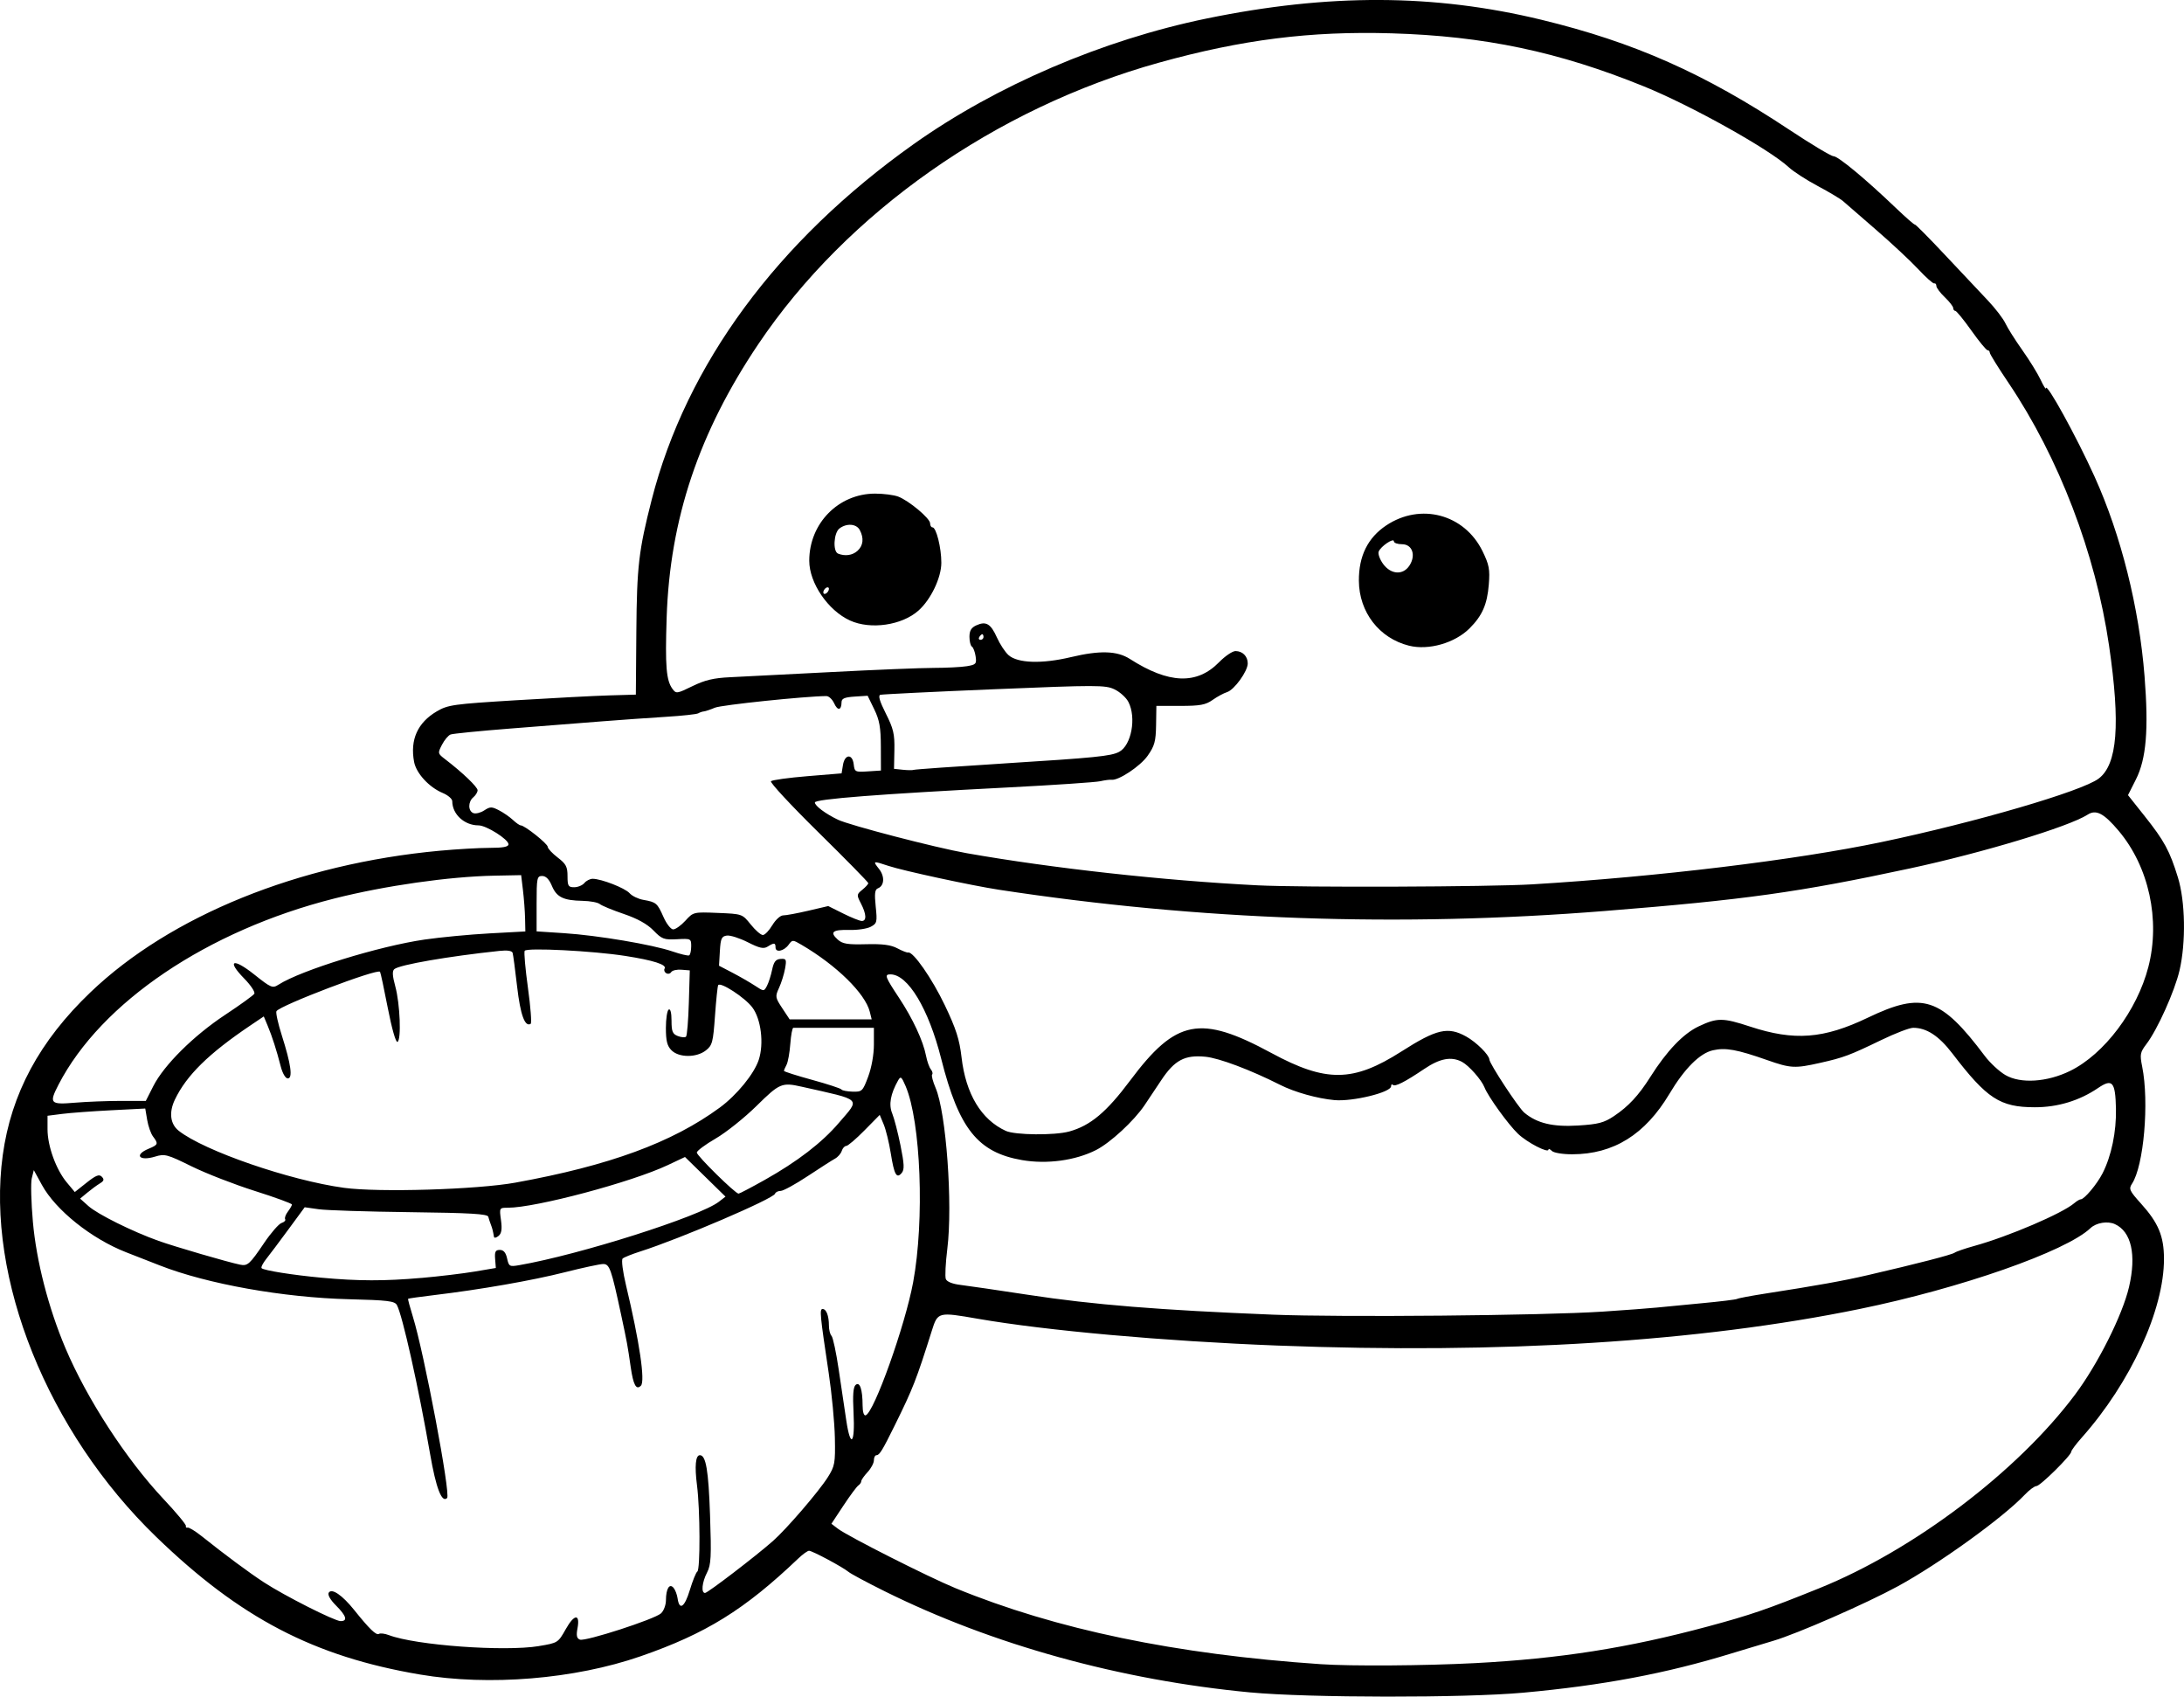 <?xml version="1.0" encoding="UTF-8" standalone="no"?>
<!-- Created with Inkscape (http://www.inkscape.org/) -->

<svg
   width="205.583mm"
   height="159.663mm"
   viewBox="0 0 205.583 159.663"
   version="1.1"
   id="svg5"
   xml:space="preserve"
   xmlns="http://www.w3.org/2000/svg"
   xmlns:svg="http://www.w3.org/2000/svg"><defs
     id="defs2" /><g
     id="layer1"
     transform="translate(11.323,12.679)"><path
       style="fill:#000000;stroke-width:0.265"
       d="m 106.392,146.589 c -12.233,-1.153 -24.308,-4.492 -34.449,-9.527 -1.644,-0.816 -3.168,-1.633 -3.387,-1.814 -0.551,-0.459 -3.417,-1.992 -3.723,-1.992 -0.138,0 -0.594,0.327 -1.014,0.728 -5.054,4.818 -8.693,7.073 -14.855,9.206 -6.207,2.149 -14.262,2.813 -20.757,1.711 -9.987,-1.694 -16.934,-5.318 -24.833,-12.959 -10.214,-9.879 -16.023,-24.324 -14.439,-35.907 0.792,-5.794 3.461,-10.749 8.263,-15.34 7.531,-7.2 19.591,-12.087 32.861,-13.315 1.601,-0.148 3.714,-0.27 4.696,-0.27 1.272,-1.58e-4 1.786,-0.097 1.786,-0.338 0,-0.463 -2.085,-1.779 -2.819,-1.779 -1.335,0 -2.473,-1.047 -2.473,-2.275 0,-0.219 -0.404,-0.567 -0.897,-0.773 -1.286,-0.537 -2.494,-1.85 -2.697,-2.931 -0.391,-2.086 0.333,-3.693 2.142,-4.753 1.041,-0.61 1.559,-0.683 7.437,-1.042 3.475,-0.212 7.438,-0.419 8.807,-0.458 l 2.489,-0.072 0.047,-5.953 c 0.049,-6.12 0.222,-7.604 1.442,-12.378 3.256,-12.737 11.819,-24.361 24.654,-33.469 7.775,-5.517 17.786,-9.81 27.575,-11.824 11.496,-2.365 21.435,-2.329 31.527,0.116 8.721,2.113 15.336,5.046 23.335,10.35 2.065,1.369 3.938,2.49 4.16,2.49 0.434,0 3.013,2.14 5.842,4.846 0.956,0.914 1.773,1.628 1.815,1.585 0.043,-0.043 1.319,1.244 2.836,2.86 1.517,1.615 3.331,3.542 4.032,4.282 0.701,0.74 1.445,1.709 1.653,2.154 0.208,0.445 0.927,1.583 1.598,2.529 0.671,0.946 1.442,2.196 1.715,2.778 0.272,0.582 0.498,0.946 0.501,0.808 0.015,-0.648 2.883,4.557 4.583,8.32 2.49,5.508 4.194,12.315 4.701,18.774 0.395,5.031 0.165,7.776 -0.813,9.714 l -0.745,1.477 1.573,1.98 c 1.846,2.323 2.352,3.256 3.124,5.757 0.699,2.266 0.767,6.11 0.155,8.751 -0.452,1.95 -2.08,5.574 -3.113,6.93 -0.597,0.783 -0.635,0.981 -0.406,2.117 0.676,3.361 0.154,9.363 -0.96,11.041 -0.316,0.476 -0.231,0.662 0.844,1.853 1.64,1.816 2.163,3.065 2.17,5.184 0.016,4.801 -3.136,11.666 -7.732,16.837 -0.547,0.615 -0.994,1.214 -0.994,1.331 0,0.348 -2.928,3.239 -3.28,3.239 -0.179,0 -0.674,0.368 -1.102,0.818 -2.061,2.169 -8.055,6.492 -11.934,8.607 -2.982,1.626 -9.497,4.478 -11.73,5.136 -0.946,0.279 -2.732,0.817 -3.969,1.196 -6.135,1.882 -12.09,3.004 -19.579,3.687 -5.522,0.504 -20.206,0.489 -25.665,-0.025 z m 21.083,-2.756 c 8.03,-0.421 14.442,-1.428 21.942,-3.445 4.055,-1.091 5.573,-1.612 10.52,-3.609 8.875,-3.583 18.64,-10.973 24.06,-18.207 2.152,-2.873 4.472,-7.493 5.088,-10.137 0.708,-3.037 0.22,-5.211 -1.328,-5.916 -0.689,-0.314 -1.757,-0.139 -2.302,0.377 -2.315,2.193 -12.224,5.661 -21.746,7.611 -15.061,3.085 -33.683,4.252 -54.803,3.437 -10.664,-0.412 -21.745,-1.403 -28.178,-2.52 -3.754,-0.652 -3.779,-0.646 -4.339,1.129 -1.459,4.628 -1.766,5.412 -3.489,8.906 -1.151,2.334 -1.436,2.801 -1.712,2.801 -0.138,0 -0.25,0.216 -0.25,0.479 0,0.264 -0.268,0.767 -0.595,1.118 -0.327,0.351 -0.595,0.735 -0.595,0.853 0,0.118 -0.124,0.299 -0.276,0.403 -0.152,0.104 -0.784,0.957 -1.405,1.896 l -1.128,1.707 0.611,0.465 c 0.941,0.716 8.54,4.557 11.071,5.596 9.466,3.885 20.726,6.227 34.387,7.153 2.864,0.194 9.79,0.147 14.468,-0.098 z M 39.418,142.222 c 1.767,-0.292 1.795,-0.31 2.516,-1.592 0.807,-1.436 1.365,-1.468 1.101,-0.063 -0.126,0.669 -0.067,0.938 0.23,1.052 0.506,0.194 7.012,-1.912 7.631,-2.47 0.255,-0.23 0.465,-0.786 0.467,-1.236 0.005,-1.098 0.336,-1.631 0.722,-1.162 0.155,0.189 0.323,0.632 0.374,0.984 0.168,1.178 0.66,0.845 1.151,-0.778 0.268,-0.884 0.585,-1.668 0.706,-1.743 0.286,-0.177 0.266,-5.82 -0.029,-8.11 -0.234,-1.816 -0.137,-2.842 0.269,-2.842 0.572,0 0.813,1.421 0.958,5.636 0.135,3.922 0.096,4.676 -0.279,5.401 -0.477,0.923 -0.577,1.928 -0.192,1.928 0.251,0 4.788,-3.472 6.398,-4.895 1.283,-1.134 4.313,-4.656 5.157,-5.993 0.665,-1.054 0.714,-1.322 0.667,-3.707 -0.028,-1.414 -0.288,-4.155 -0.579,-6.092 -0.825,-5.497 -0.876,-6.035 -0.576,-6.035 0.35,0 0.594,0.64 0.594,1.556 0,0.396 0.11,0.832 0.245,0.971 0.135,0.138 0.439,1.561 0.675,3.162 0.237,1.601 0.56,3.771 0.718,4.822 0.399,2.657 0.834,2.174 0.68,-0.755 -0.087,-1.665 -0.029,-2.426 0.202,-2.617 0.393,-0.327 0.646,0.427 0.651,1.946 0.002,0.605 0.119,0.976 0.288,0.919 0.795,-0.265 3.714,-8.442 4.469,-12.517 1.083,-5.847 0.726,-15.118 -0.712,-18.47 -0.38,-0.886 -0.464,-0.95 -0.702,-0.529 -0.718,1.273 -0.898,2.278 -0.558,3.102 0.185,0.449 0.537,1.804 0.782,3.013 0.355,1.754 0.379,2.277 0.118,2.591 -0.484,0.583 -0.71,0.177 -1.033,-1.845 -0.159,-1.001 -0.459,-2.224 -0.665,-2.718 l -0.375,-0.898 -1.438,1.461 c -0.791,0.803 -1.562,1.461 -1.713,1.461 -0.151,0 -0.342,0.209 -0.423,0.465 -0.081,0.256 -0.365,0.583 -0.63,0.728 -0.265,0.144 -1.427,0.887 -2.582,1.651 -1.155,0.764 -2.298,1.389 -2.541,1.389 -0.243,10e-6 -0.481,0.119 -0.529,0.264 -0.16,0.478 -8.948,4.244 -12.656,5.424 -0.8,0.255 -1.56,0.559 -1.688,0.676 -0.132,0.121 0.008,1.222 0.325,2.547 1.26,5.273 1.812,9.002 1.394,9.42 -0.441,0.441 -0.716,-0.063 -0.961,-1.762 -0.301,-2.088 -0.33,-2.246 -0.904,-4.927 -0.923,-4.309 -1.083,-4.763 -1.687,-4.763 -0.298,0 -1.919,0.348 -3.604,0.774 -3.089,0.781 -7.943,1.629 -12.319,2.153 -1.308,0.156 -2.404,0.311 -2.437,0.344 -0.033,0.033 0.168,0.788 0.445,1.679 1.06,3.405 3.576,16.719 3.226,17.069 -0.498,0.498 -1.043,-0.916 -1.605,-4.159 -1.086,-6.263 -2.606,-13.076 -3.125,-14.003 -0.208,-0.372 -0.881,-0.454 -4.462,-0.542 -6.215,-0.153 -13.384,-1.431 -17.855,-3.182 -0.939,-0.368 -2.362,-0.924 -3.163,-1.236 -3.268,-1.275 -6.634,-3.965 -7.932,-6.338 l -0.763,-1.394 -0.192,0.764 c -0.105,0.42 -0.058,2.266 0.105,4.102 0.329,3.703 1.463,8.102 3.061,11.878 2.023,4.78 5.718,10.466 9.223,14.194 1.202,1.278 2.156,2.424 2.119,2.547 -0.036,0.123 0.037,0.193 0.163,0.157 0.126,-0.036 0.717,0.323 1.314,0.799 2.225,1.775 4.454,3.427 5.865,4.348 1.948,1.271 6.656,3.651 7.221,3.651 0.689,0 0.545,-0.49 -0.432,-1.467 -0.544,-0.544 -0.807,-1.01 -0.684,-1.209 0.278,-0.45 1.276,0.232 2.407,1.645 1.42,1.775 2.061,2.392 2.317,2.234 0.132,-0.082 0.55,-0.031 0.929,0.113 2.529,0.961 10.88,1.572 14.138,1.034 z M 139.465,110.757 c 2.256,-0.15 4.577,-0.324 5.159,-0.386 0.582,-0.062 2.482,-0.245 4.223,-0.407 1.741,-0.162 3.25,-0.347 3.354,-0.411 0.104,-0.064 1.299,-0.289 2.656,-0.5 4.879,-0.757 7.299,-1.192 9.626,-1.731 4.653,-1.076 7.926,-1.922 8.187,-2.116 0.146,-0.108 0.979,-0.395 1.852,-0.636 3.222,-0.891 8.286,-3.058 9.414,-4.028 0.23,-0.198 0.503,-0.359 0.608,-0.359 0.333,0 1.525,-1.421 2.046,-2.439 0.838,-1.639 1.312,-3.923 1.265,-6.092 -0.056,-2.535 -0.335,-2.857 -1.683,-1.942 -1.759,1.194 -3.799,1.813 -5.96,1.81 -3.274,-0.004 -4.503,-0.806 -7.754,-5.059 -1.268,-1.659 -2.427,-2.418 -3.693,-2.418 -0.339,0 -1.682,0.515 -2.985,1.145 -2.999,1.449 -3.553,1.657 -5.759,2.153 -2.397,0.54 -2.779,0.519 -5.016,-0.266 -2.828,-0.993 -3.894,-1.185 -5.09,-0.916 -1.232,0.277 -2.673,1.718 -4.085,4.086 -2.294,3.846 -5.262,5.694 -9.155,5.701 -0.896,0.002 -1.74,-0.137 -1.918,-0.315 -0.175,-0.175 -0.318,-0.233 -0.318,-0.129 0,0.378 -2.007,-0.661 -2.871,-1.485 -0.918,-0.876 -2.82,-3.511 -3.155,-4.371 -0.274,-0.701 -1.459,-2.045 -2.113,-2.395 -0.996,-0.533 -2.073,-0.334 -3.542,0.655 -1.852,1.247 -2.765,1.71 -2.97,1.506 -0.091,-0.091 -0.166,-0.03 -0.166,0.135 0,0.572 -3.617,1.456 -5.325,1.301 -1.624,-0.147 -3.755,-0.745 -5.126,-1.438 -2.786,-1.408 -5.733,-2.516 -7.028,-2.643 -1.946,-0.19 -2.902,0.32 -4.162,2.218 -0.539,0.813 -1.244,1.868 -1.565,2.345 -0.998,1.481 -3.227,3.538 -4.571,4.22 -1.942,0.984 -4.623,1.348 -6.96,0.944 -4.166,-0.72 -5.947,-2.952 -7.612,-9.541 -1.189,-4.707 -3.133,-7.937 -4.776,-7.937 -0.588,0 -0.51,0.215 0.793,2.185 1.311,1.981 2.287,4.073 2.559,5.488 0.098,0.509 0.301,1.078 0.45,1.263 0.149,0.185 0.204,0.405 0.122,0.487 -0.083,0.083 0.064,0.65 0.326,1.26 0.997,2.327 1.624,10.935 1.102,15.152 -0.165,1.331 -0.228,2.605 -0.141,2.832 0.098,0.256 0.623,0.467 1.391,0.558 0.678,0.081 3.555,0.502 6.393,0.935 6.059,0.926 12.344,1.435 23.019,1.863 6.415,0.257 25.454,0.083 30.956,-0.283 z M 28.34,107.583 c 1.673,-0.147 3.936,-0.419 5.027,-0.603 l 1.984,-0.335 -0.067,-0.85 c -0.054,-0.685 0.032,-0.85 0.442,-0.85 0.352,0 0.563,0.248 0.685,0.801 0.166,0.757 0.23,0.792 1.145,0.633 5.683,-0.985 16.995,-4.577 18.79,-5.967 l 0.623,-0.482 -1.906,-1.865 -1.906,-1.865 -1.627,0.767 c -3.404,1.605 -12.423,4.008 -15.042,4.008 -0.808,0 -0.811,0.006 -0.652,1.165 0.117,0.854 0.056,1.251 -0.229,1.488 -0.214,0.177 -0.406,0.218 -0.429,0.091 -0.102,-0.587 -0.153,-0.787 -0.295,-1.157 -0.084,-0.218 -0.193,-0.551 -0.243,-0.739 -0.071,-0.266 -1.7,-0.361 -7.363,-0.43 -4,-0.048 -7.868,-0.172 -8.595,-0.275 l -1.323,-0.187 -1.523,2.072 c -0.837,1.14 -1.782,2.398 -2.099,2.795 -0.317,0.398 -0.512,0.788 -0.433,0.867 0.213,0.213 2.94,0.646 5.642,0.896 3.434,0.318 5.936,0.323 9.393,0.019 z m -14.801,-3.293 c 0.646,-0.953 1.385,-1.799 1.641,-1.88 0.257,-0.082 0.409,-0.241 0.339,-0.355 -0.07,-0.114 0.043,-0.432 0.252,-0.709 0.209,-0.276 0.384,-0.579 0.388,-0.672 0.005,-0.094 -1.569,-0.669 -3.497,-1.279 -1.928,-0.61 -4.61,-1.653 -5.96,-2.319 -2.28,-1.125 -2.523,-1.19 -3.417,-0.915 -1.509,0.463 -2.02,-0.156 -0.611,-0.74 0.894,-0.37 0.927,-0.463 0.408,-1.149 -0.203,-0.268 -0.451,-0.97 -0.551,-1.56 l -0.181,-1.073 -3.211,0.164 c -1.766,0.09 -3.836,0.243 -4.6,0.34 l -1.389,0.177 v 1.276 c 0,1.574 0.801,3.786 1.809,4.993 l 0.758,0.908 1.115,-0.883 c 0.879,-0.696 1.181,-0.814 1.429,-0.555 0.244,0.255 0.202,0.396 -0.188,0.631 -0.276,0.167 -0.806,0.556 -1.178,0.865 l -0.677,0.562 0.781,0.699 c 0.862,0.772 4.136,2.397 6.602,3.278 1.517,0.542 6.56,2.013 7.673,2.238 0.71,0.144 0.899,-0.027 2.265,-2.041 z m 47.106,-5.923 c 3.079,-1.728 5.398,-3.51 6.985,-5.365 2.036,-2.38 2.31,-2.112 -3.491,-3.417 -1.865,-0.42 -2.073,-0.332 -4.24,1.801 -1.146,1.128 -2.882,2.513 -3.857,3.078 -0.975,0.565 -1.773,1.159 -1.773,1.319 0,0.303 3.631,3.875 3.931,3.866 0.093,-0.003 1.194,-0.58 2.445,-1.282 z m -23.442,0.244 c 8.844,-1.604 14.748,-3.772 19.223,-7.057 1.604,-1.177 3.237,-3.175 3.671,-4.492 0.507,-1.535 0.219,-3.861 -0.612,-4.951 -0.708,-0.928 -2.998,-2.417 -3.204,-2.082 -0.06,0.098 -0.196,1.402 -0.302,2.898 -0.175,2.472 -0.253,2.768 -0.855,3.241 -0.886,0.697 -2.536,0.693 -3.237,-0.008 -0.41,-0.41 -0.529,-0.882 -0.529,-2.101 0,-0.865 0.119,-1.645 0.265,-1.735 0.162,-0.1 0.265,0.309 0.265,1.051 0,1.016 0.098,1.252 0.595,1.443 0.327,0.126 0.674,0.152 0.771,0.058 0.097,-0.094 0.216,-1.536 0.265,-3.204 l 0.089,-3.033 -0.785,-0.064 c -0.432,-0.035 -0.865,0.065 -0.963,0.223 -0.098,0.158 -0.312,0.204 -0.476,0.103 -0.164,-0.101 -0.23,-0.296 -0.146,-0.431 0.228,-0.369 -1.051,-0.78 -3.716,-1.194 -3.064,-0.477 -9.269,-0.791 -9.456,-0.48 -0.079,0.131 0.06,1.703 0.308,3.494 0.248,1.791 0.363,3.31 0.257,3.376 -0.541,0.334 -0.971,-0.844 -1.277,-3.5 -0.182,-1.577 -0.371,-3.006 -0.422,-3.175 -0.059,-0.198 -0.5,-0.265 -1.233,-0.187 -4.822,0.511 -9.394,1.302 -9.9,1.713 -0.211,0.171 -0.187,0.621 0.087,1.626 0.449,1.646 0.582,5.037 0.205,5.225 -0.154,0.077 -0.532,-1.246 -0.907,-3.175 -0.353,-1.819 -0.683,-3.36 -0.734,-3.424 -0.254,-0.323 -9.411,3.161 -9.75,3.709 -0.08,0.13 0.148,1.161 0.508,2.29 0.863,2.708 1.046,4.038 0.557,4.038 -0.214,0 -0.493,-0.476 -0.66,-1.124 -0.399,-1.55 -0.807,-2.819 -1.235,-3.844 l -0.362,-0.868 -1.25,0.842 c -3.943,2.657 -6.029,4.705 -7.12,6.991 -0.574,1.202 -0.438,2.297 0.364,2.93 2.394,1.891 10.456,4.672 15.56,5.368 3.27,0.446 12.528,0.165 16.14,-0.49 z m 52.117,-4.808 c 2.003,-0.556 3.508,-1.816 5.749,-4.811 4.308,-5.76 6.584,-6.202 13.282,-2.58 5.157,2.789 7.7,2.759 12.246,-0.142 3.312,-2.114 4.376,-2.359 6.094,-1.407 0.95,0.527 2.161,1.726 2.181,2.16 0.019,0.403 2.738,4.544 3.285,5.002 1.2,1.005 2.69,1.361 5.073,1.213 1.896,-0.118 2.434,-0.26 3.37,-0.885 1.363,-0.911 2.323,-1.944 3.42,-3.679 1.554,-2.46 3.1,-4.077 4.556,-4.766 1.741,-0.824 2.282,-0.822 4.838,0.019 4.16,1.369 6.916,1.16 11.092,-0.84 5.159,-2.472 6.854,-1.917 11,3.601 0.491,0.654 1.364,1.464 1.94,1.8 1.424,0.832 3.926,0.673 6.091,-0.387 3.212,-1.573 6.31,-5.686 7.368,-9.784 1.144,-4.431 0.052,-9.435 -2.797,-12.813 -1.394,-1.653 -2.125,-2.033 -2.923,-1.518 -1.757,1.133 -9.882,3.59 -16.747,5.063 -10.457,2.245 -15.49,2.947 -28.707,4.002 -19.282,1.54 -38.153,0.878 -57.018,-2 -2.549,-0.389 -9.015,-1.783 -10.394,-2.242 -1.487,-0.494 -1.506,-0.488 -0.895,0.288 0.555,0.706 0.502,1.586 -0.111,1.821 -0.283,0.109 -0.33,0.501 -0.204,1.71 0.153,1.463 0.121,1.592 -0.466,1.906 -0.347,0.186 -1.251,0.321 -2.009,0.301 -1.586,-0.042 -1.879,0.198 -1.103,0.901 0.453,0.41 0.917,0.486 2.67,0.441 1.559,-0.04 2.342,0.063 2.951,0.388 0.456,0.243 0.911,0.42 1.011,0.393 0.463,-0.125 2.253,2.449 3.455,4.967 1.057,2.214 1.376,3.208 1.571,4.895 0.4,3.453 1.853,5.866 4.168,6.924 0.873,0.399 4.603,0.435 5.963,0.057 z M 0.065,90.923 H 2.402 l 0.703,-1.387 c 1.005,-1.984 3.793,-4.75 6.767,-6.715 1.411,-0.932 2.646,-1.824 2.743,-1.981 0.097,-0.157 -0.327,-0.799 -0.943,-1.427 -1.696,-1.728 -1.074,-1.988 0.934,-0.39 1.592,1.267 1.723,1.321 2.295,0.956 2.121,-1.355 9.459,-3.619 13.737,-4.24 1.509,-0.219 4.263,-0.48 6.118,-0.581 l 3.373,-0.183 -0.026,-1.221 c -0.014,-0.672 -0.104,-1.864 -0.198,-2.649 l -0.172,-1.428 -2.514,0.049 c -4.272,0.083 -10.298,0.943 -15.081,2.152 -11.947,3.019 -21.944,9.765 -25.951,17.512 -0.912,1.764 -0.793,1.898 1.517,1.703 1.113,-0.094 3.076,-0.171 4.361,-0.171 z M 70.4,88.638 c 0.32,-0.856 0.538,-2.078 0.538,-3.016 v -1.578 h -3.704 c -2.037,0 -3.782,-0.001 -3.878,-0.003 -0.096,-0.002 -0.224,0.679 -0.286,1.513 -0.062,0.834 -0.222,1.72 -0.355,1.97 -0.134,0.25 -0.243,0.507 -0.243,0.572 0,0.065 1.193,0.445 2.651,0.845 1.458,0.4 2.7,0.807 2.761,0.905 0.061,0.098 0.53,0.19 1.044,0.205 0.895,0.025 0.956,-0.033 1.472,-1.412 z m 0.151,-6.106 c -0.433,-1.723 -3.131,-4.37 -6.422,-6.298 -0.838,-0.491 -0.865,-0.491 -1.22,-0.005 -0.442,0.605 -1.231,0.766 -1.231,0.251 0,-0.451 -0.127,-0.464 -0.745,-0.078 -0.376,0.235 -0.76,0.15 -1.87,-0.412 -0.768,-0.389 -1.655,-0.671 -1.971,-0.626 -0.492,0.07 -0.585,0.278 -0.653,1.459 l -0.08,1.378 1.27,0.662 c 0.699,0.364 1.649,0.912 2.113,1.217 0.839,0.552 0.844,0.552 1.125,0.026 0.156,-0.291 0.375,-0.972 0.488,-1.515 0.158,-0.762 0.339,-0.997 0.797,-1.03 0.538,-0.04 0.577,0.042 0.424,0.905 -0.092,0.522 -0.346,1.337 -0.565,1.813 -0.378,0.822 -0.363,0.916 0.3,1.918 l 0.697,1.054 h 3.861 3.861 l -0.18,-0.719 z m -16.81,-6.148 c 0,-0.734 -0.028,-0.748 -1.341,-0.677 -1.221,0.066 -1.419,-0.008 -2.213,-0.826 -0.584,-0.602 -1.506,-1.114 -2.794,-1.552 -1.057,-0.36 -2.073,-0.779 -2.257,-0.932 -0.184,-0.153 -0.913,-0.289 -1.62,-0.302 -1.807,-0.034 -2.443,-0.345 -2.889,-1.411 -0.259,-0.619 -0.562,-0.928 -0.913,-0.928 -0.489,0 -0.526,0.182 -0.526,2.606 v 2.606 l 2.603,0.171 c 3.15,0.206 8.308,1.076 10.183,1.717 0.753,0.258 1.459,0.425 1.568,0.373 0.109,-0.053 0.198,-0.433 0.198,-0.845 z m 7.638,-1.997 c 0.302,-0.512 0.757,-0.925 1.018,-0.923 0.26,0.002 1.32,-0.195 2.357,-0.437 l 1.885,-0.441 1.409,0.702 c 0.775,0.386 1.564,0.702 1.753,0.702 0.467,0 0.434,-0.648 -0.085,-1.651 -0.411,-0.794 -0.405,-0.851 0.132,-1.286 0.309,-0.25 0.562,-0.53 0.562,-0.622 0,-0.092 -2.109,-2.24 -4.686,-4.775 -2.577,-2.535 -4.591,-4.703 -4.476,-4.818 0.115,-0.115 1.658,-0.329 3.429,-0.474 l 3.219,-0.265 0.132,-0.797 c 0.171,-1.027 0.895,-1.063 1.011,-0.05 0.081,0.708 0.141,0.738 1.323,0.661 l 1.238,-0.08 -0.007,-2.249 c -0.006,-1.808 -0.128,-2.498 -0.625,-3.519 l -0.618,-1.27 -1.227,0.079 c -0.939,0.061 -1.228,0.184 -1.23,0.524 -0.006,0.777 -0.363,0.839 -0.691,0.119 -0.174,-0.383 -0.506,-0.694 -0.738,-0.692 -2.032,0.017 -9.878,0.835 -10.489,1.093 -0.428,0.181 -0.898,0.339 -1.044,0.351 -0.146,0.012 -0.384,0.093 -0.529,0.18 -0.146,0.087 -1.515,0.235 -3.043,0.329 -1.528,0.094 -4.266,0.288 -6.085,0.431 -1.819,0.143 -5.667,0.446 -8.552,0.672 -2.885,0.226 -5.419,0.478 -5.632,0.56 -0.213,0.082 -0.577,0.515 -0.809,0.963 -0.41,0.793 -0.402,0.829 0.288,1.357 1.622,1.24 3.063,2.616 3.063,2.925 0,0.182 -0.179,0.479 -0.397,0.66 -0.512,0.425 -0.511,1.296 0.002,1.493 0.219,0.084 0.679,-0.03 1.021,-0.254 0.554,-0.363 0.705,-0.364 1.387,-0.012 0.421,0.218 1.011,0.626 1.311,0.908 0.3,0.281 0.633,0.512 0.739,0.512 0.365,0 2.531,1.721 2.541,2.019 0.006,0.165 0.427,0.617 0.936,1.006 0.783,0.597 0.926,0.868 0.926,1.751 0,0.924 0.073,1.045 0.629,1.045 0.346,0 0.777,-0.179 0.958,-0.397 0.181,-0.218 0.532,-0.397 0.779,-0.397 0.813,0 3.049,0.872 3.475,1.355 0.23,0.261 0.815,0.544 1.301,0.629 1.208,0.213 1.312,0.302 1.896,1.622 0.281,0.636 0.691,1.156 0.911,1.156 0.22,0 0.737,-0.37 1.15,-0.822 0.746,-0.817 0.766,-0.821 3.051,-0.728 2.298,0.094 2.301,0.095 3.096,1.087 0.438,0.546 0.951,0.992 1.141,0.992 0.19,0 0.591,-0.417 0.891,-0.926 z M 132.927,70.541 c 11.722,-0.704 24.812,-2.288 32.864,-3.978 8.852,-1.857 18.861,-4.782 20.435,-5.971 1.769,-1.337 2.063,-5.104 0.977,-12.531 -1.265,-8.651 -4.724,-17.684 -9.462,-24.709 -0.97,-1.438 -1.764,-2.718 -1.764,-2.844 0,-0.126 -0.094,-0.229 -0.209,-0.229 -0.115,0 -0.799,-0.832 -1.521,-1.849 -0.722,-1.017 -1.402,-1.85 -1.511,-1.852 -0.109,-0.002 -0.198,-0.121 -0.198,-0.265 0,-0.144 -0.357,-0.604 -0.794,-1.021 -0.437,-0.417 -0.794,-0.894 -0.794,-1.061 0,-0.166 -0.089,-0.273 -0.198,-0.238 -0.109,0.035 -0.789,-0.57 -1.511,-1.344 -0.722,-0.774 -2.507,-2.44 -3.966,-3.702 -1.46,-1.262 -2.854,-2.473 -3.099,-2.691 -0.245,-0.218 -1.317,-0.86 -2.384,-1.427 -1.066,-0.566 -2.296,-1.362 -2.733,-1.767 -1.833,-1.703 -9.156,-5.792 -13.626,-7.608 -8.049,-3.27 -15.04,-4.74 -23.766,-4.997 -7.629,-0.225 -14.061,0.585 -21.875,2.755 -15.395,4.275 -29.398,14.106 -37.731,26.49 -5.599,8.321 -8.328,16.463 -8.631,25.745 -0.149,4.58 -0.041,5.896 0.552,6.707 0.337,0.461 0.421,0.449 1.878,-0.264 1.17,-0.572 1.996,-0.768 3.547,-0.84 1.112,-0.051 5.388,-0.269 9.503,-0.484 4.115,-0.215 8.461,-0.392 9.657,-0.393 1.196,-0.002 2.599,-0.073 3.118,-0.159 0.864,-0.143 0.933,-0.22 0.829,-0.926 -0.062,-0.424 -0.218,-0.836 -0.347,-0.915 -0.129,-0.08 -0.234,-0.497 -0.234,-0.928 0,-0.574 0.173,-0.862 0.645,-1.077 0.915,-0.417 1.361,-0.154 1.944,1.149 0.281,0.627 0.77,1.371 1.088,1.653 0.862,0.766 3.139,0.84 5.867,0.191 2.737,-0.651 4.356,-0.601 5.564,0.173 3.657,2.341 6.297,2.438 8.386,0.307 0.567,-0.579 1.264,-1.052 1.549,-1.052 0.665,0 1.153,0.492 1.153,1.163 0,0.734 -1.266,2.488 -1.949,2.7 -0.311,0.096 -0.922,0.427 -1.359,0.736 -0.658,0.465 -1.178,0.561 -3.043,0.561 h -2.249 l -0.028,1.803 c -0.024,1.536 -0.142,1.964 -0.794,2.89 -0.699,0.993 -2.761,2.357 -3.411,2.258 -0.146,-0.022 -0.622,0.04 -1.058,0.138 -0.437,0.098 -4.306,0.359 -8.599,0.58 -12.242,0.63 -18.256,1.098 -18.256,1.419 0,0.314 0.979,1.048 2.158,1.617 1.091,0.527 9.225,2.643 12.13,3.155 8.067,1.422 18.523,2.577 27.384,3.025 4.209,0.213 21.839,0.149 25.873,-0.093 z M 121.304,48.083 c -2.8,-0.701 -4.694,-3.155 -4.714,-6.107 -0.015,-2.323 0.836,-4.048 2.57,-5.207 3.236,-2.162 7.364,-1.061 9.067,2.418 0.626,1.28 0.708,1.711 0.593,3.14 -0.151,1.877 -0.612,2.927 -1.811,4.127 -1.383,1.383 -3.861,2.091 -5.705,1.629 z m 0.043,-7.535 c 0.636,-0.97 0.275,-2.012 -0.696,-2.012 -0.421,0 -0.765,-0.122 -0.765,-0.271 0,-0.367 -1.24,0.467 -1.43,0.962 -0.084,0.217 0.108,0.746 0.424,1.175 0.735,0.994 1.867,1.061 2.467,0.146 z m -52.658,5.166 c -2.072,-0.945 -3.836,-3.533 -3.836,-5.626 0,-3.514 2.749,-6.315 6.198,-6.315 0.792,0 1.772,0.126 2.177,0.28 1.012,0.385 3.002,2.053 3.002,2.516 0,0.209 0.1,0.379 0.223,0.379 0.355,0 0.836,1.928 0.833,3.338 -0.003,1.403 -0.985,3.454 -2.152,4.493 -1.56,1.389 -4.511,1.817 -6.444,0.935 z m -1.984,-2.976 c 0,-0.146 -0.119,-0.191 -0.265,-0.101 -0.146,0.09 -0.265,0.283 -0.265,0.428 0,0.146 0.119,0.191 0.265,0.101 0.146,-0.09 0.265,-0.283 0.265,-0.428 z m 2.691,-3.582 c 0.543,-0.491 0.618,-1.198 0.21,-1.961 -0.315,-0.588 -1.233,-0.657 -1.909,-0.143 -0.541,0.411 -0.639,2.162 -0.132,2.367 0.66,0.266 1.357,0.166 1.831,-0.263 z m 13.766,20.011 c 8.627,-0.541 10.091,-0.688 10.858,-1.091 1.157,-0.608 1.642,-3.217 0.874,-4.701 -0.212,-0.41 -0.802,-0.943 -1.311,-1.184 -0.862,-0.409 -1.643,-0.41 -11.323,-0.009 -5.718,0.237 -10.542,0.473 -10.719,0.525 -0.22,0.064 -0.055,0.624 0.519,1.759 0.716,1.416 0.837,1.93 0.807,3.436 l -0.035,1.771 0.839,0.088 c 0.461,0.048 0.922,0.052 1.024,0.007 0.102,-0.044 3.912,-0.314 8.467,-0.6 z m -1.906,-11.9 c 0,-0.146 -0.052,-0.265 -0.117,-0.265 -0.064,0 -0.19,0.119 -0.28,0.265 -0.09,0.146 -0.037,0.265 0.117,0.265 0.154,0 0.28,-0.119 0.28,-0.265 z"
       id="path7055" /></g></svg>
